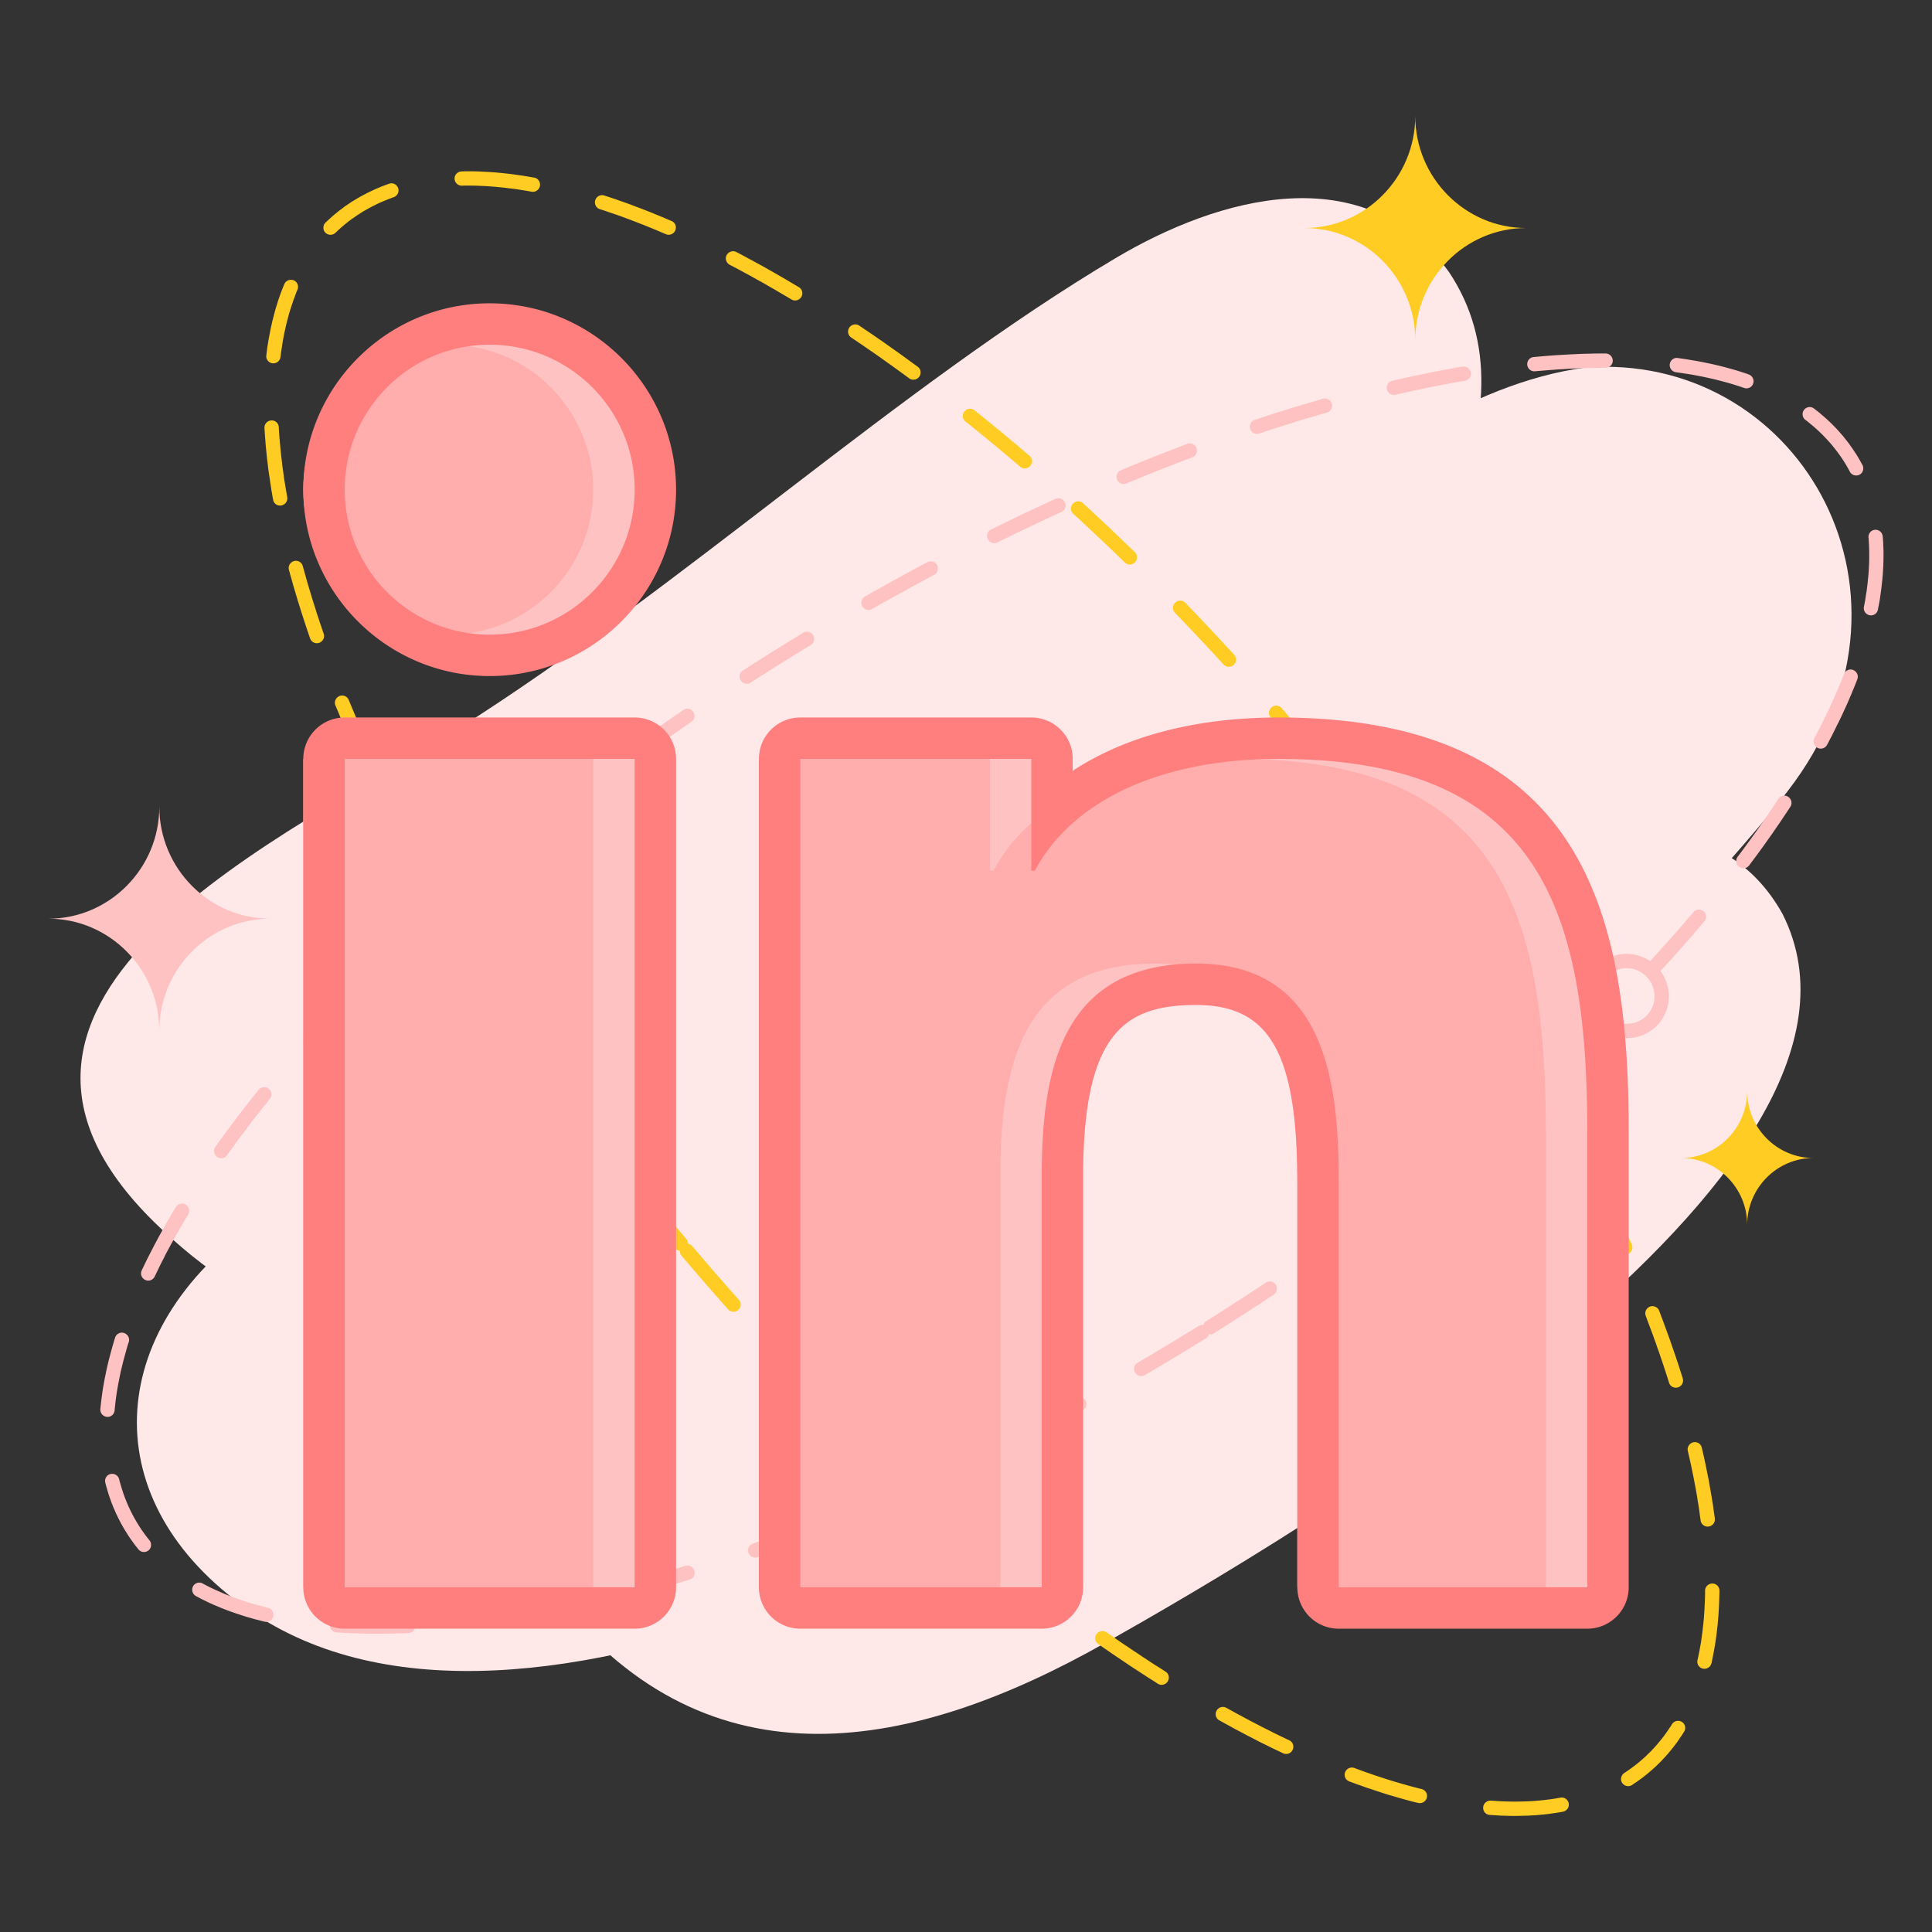 <svg viewBox="0 0 512 512" xml:space="preserve" xmlns="http://www.w3.org/2000/svg" enable-background="new 0 0 512 512"><rect x="0" y="0" width="512" height="512" fill="#333333" stroke="none"/><path d="M383.99 72.082c49.094 73.473-126.147 206.842-177.037 244.511-53.199 39.378-112.912 59.534-166.111 7.253-60.841-59.793 36.064-102.539 80.439-130.622 59.97-37.98 117.221-90.882 174.37-124.82 27.19-16.167 65.818-27.151 88.339 3.678z" fill-rule="evenodd" clip-rule="evenodd" fill="#ffe8e8" class="fill-e2f0fc"></path><path d="M420.004 97.419c55.455-4.353 93.057 57.876 55.609 109.742-19.496 27.099-110.297 120.157-136.973 142.696-57.508 47.253-200.019 127.514-272.813 76.736-40.784-28.447-38.784-73.681 2.462-102.748 61.457-43.315 121.325-38.653 186.374-99.534 44.271-41.45 103.625-118.394 165.341-126.892z" fill-rule="evenodd" clip-rule="evenodd" fill="#ffe8e8" class="fill-e2f0fc"></path><path d="M472.381 242.188c34.883 69.119-131.433 166.063-179.603 193.266-50.376 28.445-104.396 39.533-145.077-11.606-46.479-58.55 42.168-85.182 83.721-104.818 56.071-26.53 111.424-66.271 164.622-89.587 25.344-11.142 60.022-16.478 76.337 12.745z" fill-rule="evenodd" clip-rule="evenodd" fill="#ffe8e8" class="fill-e2f0fc"></path><path d="m181.695 334.057 1.136 1.318 1.115 1.318 1.136 1.318 1.126 1.308 1.136 1.308 1.137 1.297 1.125 1.276 1.147 1.286 1.125 1.297 1.094 1.223c.9 1.007 2.54.761 3.141-.461a1.888 1.888 0 0 0-.3-2.069l-1.072-1.211-1.136-1.276-1.125-1.286-1.125-1.297-1.136-1.286-1.125-1.286-1.136-1.308-1.125-1.318-1.093-1.297-1.136-1.319-1.115-1.318a1.867 1.867 0 0 0-1.158-.653c.021-.439-.139-.879-.44-1.244l-.621-.75-1.126-1.318-1.093-1.329-1.083-1.34-1.093-1.318-1.061-1.329-1.094-1.318-1.083-1.34-1.061-1.318-1.072-1.34-1.5-1.877c-.611-.782-1.736-.942-2.573-.354a1.893 1.893 0 0 0-.396 2.723l1.49 1.887 1.072 1.34 1.083 1.329 1.072 1.34 1.093 1.329 1.094 1.34 1.104 1.34 1.093 1.33 1.094 1.34 1.114 1.329.633.761c.311.375.729.579 1.168.644-.011.429.118.879.429 1.254l1.121 1.325zm-87.886-114.77c-1.983-2.337-2.808-5.252-2.562-8.104.268-2.83 1.598-5.585 3.956-7.557.225-.214.472-.408.729-.568l-.333-.719-.568-1.243-.568-1.254-.558-1.233-.557-1.244-.546-1.243-.547-1.243-.536-1.233-.525-1.233-.525-1.232-.515-1.222-.503-1.211-.515-1.222-.247-.579c-.579-1.468.761-2.969 2.315-2.551.558.161.986.557 1.211 1.093l.236.568.504 1.201.504 1.211.515 1.222.514 1.222.525 1.211.525 1.222.536 1.222.547 1.222.547 1.232.546 1.222.557 1.244.579 1.244.311.654a11.738 11.738 0 0 1 3.988-.408c2.84.236 5.574 1.533 7.546 3.881a10.945 10.945 0 0 1 2.551 8.093 11.18 11.18 0 0 1-3.955 7.589c-.161.129-.311.268-.493.407l.622 1.169.664 1.286.676 1.275.707 1.275.687 1.297.696 1.287.697 1.297.718 1.286.708 1.275.74 1.297.718 1.308.611 1.083c.332.558.311 1.254.011 1.833-.75 1.297-2.583 1.329-3.323.054l-.622-1.094-.729-1.308-.718-1.297-.719-1.308-.718-1.297-.708-1.297-.708-1.297-.697-1.286-.697-1.286-.686-1.297-.675-1.275-.654-1.233a11.184 11.184 0 0 1-4.245.461 10.954 10.954 0 0 1-7.545-3.869zm7.879.108a7.41 7.41 0 0 0 5.37-1.737c1.565-1.318 2.455-3.119 2.616-4.995a7.312 7.312 0 0 0-1.683-5.349 7.237 7.237 0 0 0-4.984-2.54 7.331 7.331 0 0 0-5.37 1.726 7.404 7.404 0 0 0-2.604 4.995 7.298 7.298 0 0 0 1.683 5.338 7.301 7.301 0 0 0 4.972 2.562zm55.46 77.638-.997-1.33-.976-1.34-.975-1.329-.986-1.329-.954-1.34-.965-1.34-.965-1.318-.933-1.34-.943-1.34-.965-1.351c-.793-1.136-2.497-1.04-3.205.15a1.914 1.914 0 0 0 .075 2.036l.986 1.383.954 1.329.954 1.351.954 1.34.976 1.34.954 1.33.986 1.34.976 1.35.997 1.34.997 1.34 1.382 1.877c.869 1.146 2.626.942 3.237-.354a1.867 1.867 0 0 0-.171-1.929l-1.393-1.866zm-21.352-30.582-.857-1.34-.868-1.308-.847-1.318-.847-1.329-.836-1.318-.836-1.318-.847-1.319-.804-1.318-.825-1.318-.804-1.308-.611-.997a1.95 1.95 0 0 0-1.404-.879c-1.565-.182-2.669 1.544-1.854 2.884l.622.997.815 1.329.825 1.329.836 1.318.825 1.329.847 1.329.857 1.329.836 1.318.857 1.34.868 1.329.868 1.329 1.115 1.684c.793 1.2 2.562 1.093 3.248-.161.333-.632.3-1.34-.075-1.94l-1.104-1.673zM85.513 167.16l-.396-1.168-.397-1.136-.365-1.147-.386-1.136-.343-1.136-.364-1.136-.365-1.136-.343-1.125-.332-1.125-.343-1.125-.333-1.115-.322-1.114-.3-1.104-.321-1.104-.365-1.33a1.862 1.862 0 0 0-.847-1.136c-1.458-.868-3.248.482-2.819 2.133l.375 1.383.321 1.115.311 1.104.322 1.147.343 1.136.332 1.136.343 1.125.365 1.158.354 1.147.354 1.136.386 1.168.375 1.158.375 1.157.396 1.169.386 1.146.268.782c.172.429.418.762.815.997 1.511.911 3.355-.579 2.787-2.251l-.267-.773zm-9.497-36.006-.172-.997-.171-1.018-.171-1.008-.161-.997-.139-1.008-.139-.986-.14-.997-.128-.986-.107-.976-.118-.976-.107-.976-.096-.964-.097-.954-.085-.964-.086-.943-.075-.943-.064-.933-.064-.933-.011-.407a1.923 1.923 0 0 0-.525-1.201c-1.233-1.244-3.366-.311-3.269 1.436l.021.439.064.943.064.976.085.976.064.976.097.976.097.975.096.986.107 1.008.129.976.107 1.029.128.997.15 1.007.161 1.019.139 1.019.161 1.018.15 1.04.182 1.04.171 1.029.118.579c.085.536.396.986.857 1.286 1.404.826 3.151-.375 2.883-1.983l-.106-.58zM74.45 93.681l.107-.804.129-.783.118-.793.118-.761.14-.783.15-.761.139-.761.172-.74.161-.75.171-.739.183-.729.192-.718.183-.729.193-.718.214-.696.214-.697.225-.696.236-.676.225-.696.247-.665.247-.664.246-.676.258-.643.118-.225c.182-.45.204-.933.043-1.383-.579-1.629-2.84-1.661-3.538-.086l-.118.29-.29.696-.268.697-.269.708-.257.718-.257.718-.247.739-.214.74-.247.75-.214.75-.204.751-.204.761-.193.761-.204.772-.161.793-.193.782-.15.783-.16.793-.15.804-.15.814-.139.814-.14.826-.118.815-.096.847-.118.954a1.842 1.842 0 0 0 .514 1.532c1.115 1.137 3.044.461 3.237-1.104l.119-.932zm14.568-32.104.472-.45.482-.439.482-.429.504-.429.493-.418.503-.396.515-.418.525-.386.525-.375.536-.364.525-.375.557-.354.536-.354.557-.354.568-.311.568-.333.579-.311.568-.311.579-.279.589-.311.6-.279.601-.279.622-.257.611-.258.622-.246.622-.247.622-.235.333-.118c.46-.15.825-.45 1.061-.879.825-1.522-.611-3.259-2.262-2.69l-.375.129-.687.257-.675.247-.676.279-.664.278-.654.279-.664.321-.654.3-.632.3-.632.344-.633.321-.632.343-.622.354-.611.375-.611.364-.601.375-.589.397-.589.396-.59.397-.568.45-.568.418-.568.439-.547.45-.547.439-.546.482-.536.474-.514.472-.525.493-.118.107c-.3.29-.504.665-.547 1.083-.3 1.779 1.833 2.873 3.162 1.64l.118-.118zm34.097-12.391.771-.011.793.011.804.011.793.011.804.043.815.032.804.032.826.054.814.064.825.064.825.075.836.086.847.086.836.107.847.096.868.107.868.118.857.139.857.139.879.14.879.15.3.064a1.86 1.86 0 0 0 1.522-.386c1.286-1.007.793-3.044-.804-3.344l-.321-.053-.911-.161-.9-.15-.89-.149-.9-.118-.89-.129-.89-.128-.879-.107-.868-.097-.879-.097-.868-.086-.879-.085-.847-.064-.857-.054-.847-.054-.847-.032-.847-.054-.836-.032-.847-.021-.826-.011-.814.011h-.836l-.74.032a1.889 1.889 0 0 0-1.726 2.669 1.902 1.902 0 0 0 1.736 1.104l.743-.022zm36.778 6.538.986.333.954.332.976.321.975.343.965.343.997.375.965.354.997.375.986.386.997.386.997.386.997.407 1.008.407 1.007.418 1.007.429 1.019.429.739.311c.429.193.922.204 1.372.054 1.63-.611 1.726-2.84.15-3.538l-.729-.3-1.04-.45-1.029-.429-1.018-.418-1.018-.418-1.029-.418-1.008-.396-1.019-.397-1.007-.386-.997-.375-1.008-.386-1.008-.364-1.007-.354-.986-.343-.986-.354-.997-.332-.965-.322-.976-.311c-1.061-.364-2.208.29-2.454 1.383-.204.965.311 1.908 1.243 2.219l.944.3zm34.569 15.007 1.061.557 1.062.579 1.072.579 1.083.589 1.072.601 1.083.601 1.072.589 1.094.622 1.082.632 1.083.611 1.093.654 1.083.632 1.115.654 1.2.718c1.147.697 2.647.021 2.884-1.308a1.9 1.9 0 0 0-.879-1.929l-1.254-.74-1.104-.654-1.104-.654-1.093-.643-1.104-.632-1.104-.633-1.093-.621-1.083-.611-1.093-.611-1.104-.6-1.083-.601-1.083-.568-1.072-.589-1.071-.579-1.126-.579c-1.254-.654-2.766.257-2.798 1.672a1.94 1.94 0 0 0 1.019 1.694l1.09.568zm31.782 19.165 1.125.761 1.126.761 1.136.782 1.126.772 1.125.772 1.137.804 1.136.804 1.115.804 1.136.804 1.147.826 1.136.825 1.147.836 1.114.814c.386.29.868.418 1.361.343 1.683-.225 2.262-2.39.9-3.409l-1.125-.814-1.147-.836-1.146-.836-1.137-.826-1.146-.814-1.158-.814-1.125-.804-1.147-.815-1.146-.783-1.137-.782-1.136-.782-1.137-.761-1.125-.772-.676-.461a1.884 1.884 0 0 0-1.618-.236c-1.533.472-1.844 2.476-.536 3.376l.675.461zm30.775 22.714 1.157.954 1.158.933 1.146.943 1.158.943 1.157.954 1.169.943 1.136.976 1.168.954 1.147.986 1.168.976 1.769 1.512c1.062.9 2.69.396 3.065-.965a1.879 1.879 0 0 0-.578-1.908l-1.779-1.522-1.18-.997-1.157-.975-1.169-.986-1.157-.965-1.157-.976-1.18-.954-1.157-.943-1.179-.954-1.158-.933-1.137-.943-1.189-.932c-.429-.354-.997-.472-1.533-.375-1.597.322-2.101 2.347-.858 3.355l1.17.899zm28.952 24.965 1.168 1.083 1.158 1.082 1.146 1.083 1.158 1.083 1.157 1.093 1.169 1.094 1.157 1.104 1.169 1.126 1.146 1.114 1.683 1.63a1.88 1.88 0 0 0 1.329.546c1.684-.021 2.552-2.08 1.351-3.269l-1.704-1.641-1.179-1.114-1.147-1.126-1.179-1.114-1.158-1.115-1.168-1.093-1.157-1.093-1.169-1.093-1.168-1.083-1.169-1.083-1.554-1.426c-1.051-.964-2.744-.461-3.13.911a1.862 1.862 0 0 0 .535 1.876l1.556 1.425zm26.593 26.058 1.147 1.19 1.146 1.2 1.137 1.212 1.157 1.211 1.137 1.222 1.157 1.222 1.137 1.222 1.146 1.232 1.126 1.233 1.404 1.511c.9.997 2.508.74 3.108-.45a1.925 1.925 0 0 0-.29-2.111l-1.404-1.522-1.168-1.254-1.137-1.243-1.146-1.223-1.146-1.232-1.158-1.222-1.146-1.211-1.147-1.222-1.157-1.2-1.158-1.211-1.189-1.244c-.986-.997-2.669-.611-3.173.697-.226.686-.086 1.425.418 1.95l1.199 1.243zm25.019 27.473 1.126 1.308 1.114 1.318 1.115 1.308 1.125 1.329 1.094 1.318 1.136 1.329 1.104 1.319 1.093 1.329 1.104 1.318 1.275 1.554c.279.365.665.579 1.126.665 1.736.289 2.904-1.715 1.812-3.055l-1.276-1.576-1.104-1.34-1.115-1.329-1.104-1.34-1.115-1.329-1.125-1.318-1.126-1.34-1.114-1.318-1.137-1.318-1.125-1.319-.814-.954c-.396-.418-.9-.654-1.469-.654-1.598.011-2.487 1.919-1.437 3.13l.837.965zm23.775 29.167 1.019 1.329 1.018 1.351 1.019 1.318 1.008 1.34.985 1.318 1.008 1.34.997 1.34.976 1.318.997 1.34.954 1.33.525.708c.782 1.083 2.379 1.018 3.119-.075.439-.675.429-1.522-.043-2.154l-.515-.74-.976-1.329-.986-1.34-1.018-1.34-.976-1.34-.997-1.34-1.029-1.34-1.008-1.34-1.008-1.34-1.028-1.351-1.029-1.329-.782-.997c-.289-.407-.75-.654-1.254-.729-1.673-.204-2.776 1.704-1.748 3.044l.772 1.008zm22.2 30.624.911 1.329.89 1.319.89 1.329.879 1.329.89 1.339.868 1.319.879 1.329.857 1.308.857 1.329.848 1.329.761 1.19a1.903 1.903 0 0 0 3.194.01c.407-.643.429-1.414.032-2.068l-.794-1.222-.847-1.308-.857-1.34-.879-1.34-.868-1.319-.879-1.34-.89-1.329-.89-1.34-.89-1.318-.911-1.34-.922-1.34-.825-1.232c-.611-.9-1.854-1.083-2.733-.429a1.9 1.9 0 0 0-.407 2.572l.836 1.234zm20.108 31.644.762 1.297.761 1.318.772 1.297.739 1.297.739 1.297.74 1.308.739 1.286.729 1.297.719 1.298.729 1.286.708 1.286.482.879c.364.687 1.082 1.04 1.864.965 1.351-.15 2.102-1.608 1.469-2.809l-.482-.89-.729-1.275-.708-1.308-.739-1.308-.729-1.309-.739-1.297-.75-1.308-.729-1.308-.771-1.308-.761-1.318-.761-1.308-.772-1.318-.707-1.18a1.89 1.89 0 0 0-1.887-.91c-1.351.214-2.058 1.693-1.383 2.861l.695 1.182zm18.073 33.368.621 1.254.601 1.265.611 1.254.6 1.244.601 1.243.568 1.254.589 1.233.558 1.243.579 1.243.558 1.232.546 1.233.783 1.758c.557 1.222 2.133 1.501 3.098.536a1.89 1.89 0 0 0 .386-2.091l-.247-.536-.535-1.232-.568-1.254-.568-1.243-.578-1.243-.579-1.255-.579-1.265-.578-1.243-.611-1.276-.601-1.254-.601-1.265-.61-1.265-.622-1.265-.782-1.565a1.904 1.904 0 0 0-1.147-.965c-1.586-.45-2.979 1.189-2.262 2.69l.769 1.535zm14.921 34.226.439 1.169.45 1.189.439 1.158.407 1.179.429 1.158.396 1.168.429 1.168.386 1.158.397 1.146.385 1.147.365 1.146.386 1.137.364 1.136.386 1.254c.418 1.309 2.048 1.737 3.077.826a1.923 1.923 0 0 0 .557-1.983l-.407-1.275-.364-1.147-.375-1.168-.386-1.146-.386-1.158-.408-1.179-.407-1.169-.396-1.179-.418-1.179-.429-1.169-.429-1.179-.439-1.201-.429-1.179-.461-1.212-.525-1.403a1.848 1.848 0 0 0-1.189-1.104c-1.501-.504-2.938.997-2.358 2.477l.514 1.414zm10.751 34.902.247 1.071.235 1.062.235 1.039.215 1.051.215 1.051.214 1.04.204 1.039.192 1.029.193 1.019.182 1.029.183 1.018.15 1.019.171.997.161 1.008.139.996.129 1.008.14.986.064.429c.171 1.318 1.607 2.037 2.776 1.404.707-.386 1.093-1.126.986-1.919l-.054-.461-.15-1.018-.14-.997-.139-1.04-.172-1.019-.161-1.028-.182-1.029-.172-1.04-.192-1.04-.172-1.05-.203-1.051-.215-1.062-.215-1.061-.214-1.062-.226-1.062-.235-1.093-.236-1.062-.257-1.094-.118-.504c-.161-.643-.579-1.125-1.189-1.35-1.426-.493-2.83.771-2.509 2.229l.12.518zm4.459 37.034-.021.857-.021.868-.042.868-.043.857-.033.837-.053.867-.064.826-.054.836-.075.825-.086.814-.096.804-.086.815-.107.814-.107.782-.107.783-.106.804-.15.771-.14.761-.129.762-.16.761-.15.75-.182.794c-.118.535-.032 1.082.289 1.521.943 1.34 3.012.922 3.408-.664l.193-.879.161-.805.161-.804.139-.804.15-.793.139-.814.129-.826.118-.836.118-.814.096-.836.097-.848.097-.846.086-.857.075-.858.075-.868.053-.868.054-.89.054-.857.032-.9.032-.89.021-.9.032-.9v-.536c0-.525-.193-.997-.547-1.361-1.179-1.168-3.227-.332-3.259 1.34l.009.537zm-9.111 35.416-.396.558-.354.547-.375.524-.386.547-.387.525-.396.515-.407.514-.439.516-.396.482-.429.492-.439.493-.45.461-.439.482-.472.45-.461.45-.461.461-.493.439-.493.429-.482.418-.514.43-.494.396-.514.396-.525.386-.525.396-.547.386-.525.354-.492.322a1.864 1.864 0 0 0-.772 1.007c-.568 1.704 1.297 3.13 2.819 2.177l.525-.375.6-.387.59-.418.579-.418.567-.418.547-.439.568-.439.547-.472.547-.472.525-.461.535-.482.504-.482.515-.504.504-.493.493-.536.482-.503.472-.536.482-.536.45-.547.45-.546.45-.558.429-.558.439-.59.407-.568.396-.6.418-.601.396-.589.354-.568c.279-.418.376-.933.269-1.437-.354-1.63-2.53-2.005-3.452-.59l-.344.57zm-29.917 19.027-.707.129-.707.107-.729.106-.729.086-.718.086-.75.075-.729.074-.75.064-.75.064-.762.032-.761.043-.761.021-.783.021-.782.011-.771.021-.771-.011-.815-.011-.804-.021-.782-.021-.825-.043-.804-.043-.815-.054-.911-.054a1.898 1.898 0 0 0-1.286.354c-1.415 1.051-.814 3.281.922 3.42l.997.064.836.054.836.054.857.031.836.021.837.033.836.01h.836l.814-.01.815-.021.814-.021.804-.021.814-.043.782-.043.805-.054.793-.075.771-.064.782-.086.782-.085.762-.118.761-.097.761-.118.762-.128.707-.129c1.608-.3 2.154-2.294.911-3.323a1.818 1.818 0 0 0-1.521-.407l-.71.12zM376 473.941l-.922-.247-.922-.235-.932-.258-.933-.268-.954-.268-.933-.279-.943-.268-.943-.29-.954-.3-.954-.311-.976-.312-.953-.321-.965-.321-.965-.343-.976-.333-.986-.364-.986-.354-.879-.332a1.929 1.929 0 0 0-1.404.031c-1.575.687-1.554 2.905.032 3.517l.922.343.986.364 1.008.343.996.365.986.343.997.321.976.332.986.322.965.321.975.311.977.3.964.269.965.289.965.279.954.268.954.257.943.258.964.246.772.172c1.372.343 2.615-.857 2.337-2.24-.15-.697-.676-1.222-1.372-1.426l-.772-.181zm-35.437-13.259-1.05-.504-1.029-.504-1.05-.515-1.062-.547-1.051-.515-1.05-.535-1.062-.558-1.072-.547-1.062-.558-1.061-.568-1.062-.578-1.062-.558-1.071-.601-1.094-.6-.718-.396a1.907 1.907 0 0 0-2.809 1.351c-.14.804.236 1.575.922 1.95l.75.418 1.083.601 1.083.59 1.082.601 1.094.578 1.072.558 1.071.579 1.072.547 1.071.557 1.072.558 1.072.536 1.071.525 1.072.535 1.05.504 1.062.504 1.115.536a1.902 1.902 0 0 0 1.511.064c1.555-.601 1.651-2.766.161-3.474l-1.121-.534zm-32.318-18.094-1.126-.719-1.114-.696-1.115-.729-1.114-.729-1.115-.729-1.115-.762-1.125-.739-1.115-.751-1.136-.761-1.126-.761-1.114-.771-1.126-.783-1.575-1.082a1.8 1.8 0 0 0-1.404-.301c-1.65.29-2.165 2.434-.793 3.398l1.575 1.104 1.137.783 1.146.793 1.126.761 1.146.762 1.137.771 1.114.75 1.137.751 1.136.729 1.115.729 1.125.74 1.137.718 1.114.708.654.429c.536.343 1.2.386 1.801.118 1.372-.633 1.522-2.53.246-3.323l-.633-.408zm-31.664-22.264-1.158-.879-1.136-.9-1.158-.879-1.146-.911-1.147-.911-1.146-.911-1.159-.933-1.147-.922-1.157-.943-1.169-.933-1.715-1.404c-1.051-.868-2.604-.386-3.022.911-.226.739-.012 1.512.6 2.004l1.726 1.426 1.169.954 1.157.943 1.169.933 1.157.922 1.157.922 1.169.933 1.147.9 1.157.9 1.168.911 1.147.879 1.512 1.158c.385.311.846.418 1.34.375 1.704-.193 2.336-2.337.975-3.388l-1.49-1.157zm-28.878-23.926-1.179-1.039-1.126-1.04-1.179-1.04-1.158-1.05-1.158-1.051-1.168-1.062-1.158-1.082-1.157-1.062-1.169-1.071-1.157-1.094-.954-.89a1.866 1.866 0 0 0-2.647.075c-.75.739-.74 1.982.043 2.69l.954.911 1.158 1.082 1.168 1.083 1.179 1.083 1.157 1.082 1.158 1.062 1.179 1.05 1.168 1.062 1.168 1.062 1.168 1.039 1.158 1.04 1.361 1.19c1.029.91 2.658.45 3.076-.879.215-.719 0-1.458-.547-1.962l-1.338-1.189zm-27.805-26.314-1.147-1.18-1.168-1.168-1.137-1.169-1.157-1.189-1.158-1.179-1.157-1.201-1.126-1.189-1.146-1.189-1.158-1.212-1.007-1.071c-.408-.439-.986-.633-1.587-.579-1.543.192-2.251 2.047-1.189 3.184l1.029 1.082 1.147 1.212 1.147 1.2 1.158 1.2 1.168 1.201 1.147 1.189 1.157 1.201 1.169 1.179 1.146 1.179 1.158 1.169 1.769 1.758c.343.343.825.546 1.318.546 1.683.012 2.562-2.025 1.372-3.236l-1.748-1.738z" fill="#ffcc24" class="fill-efdfa5"></path><path d="M319.586 354.67c.407-.269.675-.654.804-1.072.418.086.89.011 1.297-.258l.836-.525 1.469-.922 1.458-.932 1.447-.933 1.457-.933 1.458-.933 1.447-.943 1.426-.933 1.447-.922 1.425-.965 2.005-1.329a1.892 1.892 0 0 0 .461-2.701c-.61-.814-1.736-1.029-2.562-.472l-1.994 1.329-1.436.943-1.416.943-1.436.922-1.447.922-1.437.933-1.447.922-1.437.943-1.447.922-1.468.911-.836.524a1.86 1.86 0 0 0-.794 1.04 1.904 1.904 0 0 0-1.297.269l-1.469.922-1.489.9-1.447.9-1.479.911-1.479.89-1.469.879-1.469.868-1.469.89-1.457.868-1.479.868-1.404.825a1.858 1.858 0 0 0-.911 1.876c.182 1.351 1.672 2.09 2.84 1.415l1.404-.836 1.479-.879 1.479-.868 1.469-.879 1.49-.891 1.479-.889 1.469-.9 1.49-.891 1.479-.91 1.479-.912 1.481-.907zm117.471-81.231a11.046 11.046 0 0 1-8.383 1.361 11.38 11.38 0 0 1-3.891-1.758l-.997.965-1.04 1.019-1.05 1.019-1.051 1.018-1.062 1.008-1.071 1.019-1.083 1.019-1.082 1.008-1.083 1.018-1.083 1.029-1.093 1.008-.933.836c-1.094.997-2.83.407-3.141-1.061a1.904 1.904 0 0 1 .568-1.748l.922-.847 1.082-1.008 1.104-1.019 1.062-.985 1.083-1.008 1.061-1.008 1.062-1.019 1.051-1.018 1.062-.997 1.039-1.008 1.029-1.008.954-.942c-.129-.172-.235-.354-.343-.525a11.221 11.221 0 0 1-1.437-8.447 10.971 10.971 0 0 1 4.92-6.914 10.951 10.951 0 0 1 8.382-1.361c1.297.311 2.541.857 3.666 1.608l.504-.525.922-1.008.911-.997.9-1.007.9-.997.89-.997.89-.997.88-1.007.879-.997.867-.997.858-1.008.847-.986.847-.986.396-.472a1.9 1.9 0 0 1 1.501-.675c1.607.097 2.422 1.93 1.404 3.141l-.408.472-.857 1.019-.857.986-.868 1.018-.879.997-.879 1.019-.89 1.008-.9 1.007-.9 1.018-.9 1.008-.922 1.008-.922 1.018-.933 1.007-.525.579c.183.236.354.493.515.761a11.17 11.17 0 0 1 1.426 8.415c-.634 2.785-2.328 5.314-4.921 6.921zm-7.547-2.325a7.322 7.322 0 0 0 5.531-.911c1.715-1.062 2.819-2.733 3.248-4.545a7.44 7.44 0 0 0-.943-5.574 7.39 7.39 0 0 0-4.577-3.291 7.212 7.212 0 0 0-5.53.89 7.286 7.286 0 0 0-3.237 4.566c-.419 1.833-.129 3.816.942 5.563 1.082 1.715 2.734 2.863 4.566 3.302zm-78.549 58.14a1.895 1.895 0 0 0-.772 1.791c.193 1.414 1.812 2.144 2.98 1.329l1.897-1.361 1.351-.976 1.361-.965 1.351-.976 1.351-.965 1.329-.986 1.329-.976 1.318-.975 1.329-.986 1.318-.986 1.351-1.008a1.889 1.889 0 0 0 .696-1.918c-.3-1.34-1.896-1.951-3.001-1.126l-1.329.997-1.308.986-1.308.975-1.318.965-1.329.976-1.319.976-1.34.965-1.34.965-1.34.975-1.361.955-1.896 1.349zm30.057-22.617a1.924 1.924 0 0 0-.665 1.822c.268 1.415 1.929 2.059 3.044 1.158l1.576-1.254 1.232-1.008 1.232-.997 1.223-1.008 1.222-.997 1.211-.996 1.212-1.008 1.211-1.019 1.2-.997 1.19-1.008 1.179-1.007.9-.761c1.19-1.019.665-3.002-.879-3.323a1.943 1.943 0 0 0-1.597.418l-.9.761-1.169.986-1.189 1.008-1.18.996-1.2.997-1.201 1.008-1.211.986-1.211 1.008-1.211.985-1.223.997-1.232.997-1.564 1.256zm79.481-79.589c-1.05 1.415.236 3.397 1.962 3.001.439-.096.793-.343 1.082-.696l.482-.665.74-.986.729-.976.719-.986.718-.986.708-.986.696-.986.696-.975.697-.986.664-.975.676-.976.676-.976.653-.986.644-.954.643-.964.783-1.201c.91-1.426-.376-3.27-2.026-2.894a1.866 1.866 0 0 0-1.157.825l-.762 1.136-.633.965-.643.954-.633.965-.664.964-.676.965-.653.954-.676.975-.686.965-.708.965-.686.976-.708.965-.707.964-.718.976-.74.986-.492.653zm20.335-31.461c-.762 1.447.535 3.119 2.133 2.755a1.888 1.888 0 0 0 1.222-.954l.278-.504.482-.943.493-.922.461-.943.461-.911.45-.943.472-.9.439-.932.439-.901.418-.943.418-.89.419-.922.406-.911.376-.9.396-.9.364-.911.386-.9.354-.9.354-.879.149-.407c.633-1.64-1.114-3.194-2.658-2.379-.407.214-.696.557-.879.986l-.14.375-.343.857-.343.89-.375.879-.365.868-.375.89-.386.879-.386.89-.396.89-.418.879-.407.9-.429.9-.439.911-.439.9-.43.9-.471.9-.472.922-.472.9-.472.911-.275.513zm13.131-34.783c-.301 1.565 1.328 2.798 2.732 2.058.515-.268.857-.729.965-1.297l.183-.954.161-.825.149-.814.118-.836.118-.815.106-.815.107-.814.086-.793.097-.804.075-.804.074-.793.054-.804.043-.793.054-.783.021-.783.032-.771v-.793l.011-.761v-.771l-.021-.771-.032-.762-.032-.761-.043-.75-.053-.74-.033-.311c-.16-1.726-2.326-2.38-3.376-1.019-.3.386-.429.847-.386 1.34l.032.247.042.696.033.708.043.707.021.708.01.729v2.176l-.021.74-.031.74-.043.739-.043.761-.054.75-.064.739-.086.772-.064.75-.097.771-.096.772-.097.783-.14.761-.117.793-.118.793-.15.783-.17.921zm-3.731-35.802c.879 1.597 3.248 1.211 3.526-.579a1.92 1.92 0 0 0-.193-1.211l-.085-.129-.344-.622-.343-.621-.364-.611-.365-.622-.396-.6-.386-.579-.396-.6-.418-.579-.407-.59-.429-.558-.439-.557-.45-.568-.439-.547-.482-.536-.461-.536-.482-.525-.493-.525-.493-.503-.504-.515-.514-.482-.516-.493-.546-.493-.536-.472-.558-.472-.546-.482-.568-.439-.568-.45-.321-.246c-1.394-1.04-3.302.171-2.98 1.865.086.482.343.879.729 1.168l.289.204.515.418.525.429.515.429.504.429.503.45.482.439.482.45.482.472.45.45.45.472.45.472.45.493.429.471.429.504.407.504.418.503.387.515.396.515.375.525.386.525.364.557.365.536.343.547.343.568.321.557.321.557.312.579.074.139zm-28.009-22.189a1.873 1.873 0 0 0 1.994-.504c.922-1.029.493-2.637-.825-3.087l-.687-.257-.793-.246-.782-.258-.782-.246-.805-.236-.814-.225-.814-.226-.814-.225-.826-.204-.846-.214-.815-.193-.868-.203-.847-.172-.857-.182-.857-.171-.879-.172-.88-.161-.889-.15-.891-.15-.889-.139-.912-.139-.922-.129-.321-.054c-1.607-.193-2.69 1.598-1.79 2.948.322.472.783.75 1.34.825l.301.043.879.128.89.139.847.118.857.139.868.15.857.161.836.161.825.161.826.183.836.182.804.182.804.182.805.214.793.193.782.214.782.215.771.214.762.226.761.246.761.236.729.246.695.237zm-36.692-5.338a1.89 1.89 0 0 0 1.854-1.726 1.923 1.923 0 0 0-1.919-2.079h-1.018l-1.019.011-1.04.011-1.051.032-1.061.021-1.051.032-1.082.043-1.072.054-1.062.042-1.071.064-1.094.064-1.094.064-1.104.075-1.094.085-1.093.085-1.126.097-1.104.097-.805.075c-1.715.171-2.305 2.326-.943 3.397.387.29.848.429 1.33.375l.782-.075 1.114-.085 1.094-.097 1.082-.086 1.072-.075 1.083-.085 1.071-.053 1.062-.075 1.062-.064 1.061-.043 1.029-.043 1.062-.043 1.028-.032 1.029-.021 1.029-.01 1.019-.021 1.028-.011h1.012zm-37.303 3.43a1.869 1.869 0 0 0 1.479-1.297c.418-1.361-.739-2.69-2.133-2.455l-1.243.204-1.201.225-1.211.226-1.2.214-1.212.226-1.243.235-1.222.247-1.223.257-1.232.257-1.232.257-1.254.257-1.244.268-1.243.289-1.254.279-1.426.322c-.75.193-1.286.793-1.426 1.565-.171 1.34 1.04 2.444 2.337 2.133l1.372-.311 1.254-.279 1.233-.268 1.243-.29 1.211-.246 1.222-.268 1.233-.247 1.211-.247 1.211-.236 1.201-.236 1.2-.225 1.201-.236 1.2-.214 1.179-.193 1.212-.213zm-36.573 8.425c1.522-.45 1.844-2.454.536-3.376a1.869 1.869 0 0 0-1.607-.269l-.783.215-1.318.396-1.318.375-1.318.396-1.318.397-1.329.396-1.34.408-1.329.418-1.351.429-1.341.418-1.328.429-1.352.45-1.35.439-1.318.439c-1.619.536-1.727 2.776-.193 3.516.45.215.943.247 1.404.086l1.308-.439 1.34-.429 1.34-.439 1.34-.429 1.329-.418 1.308-.418 1.34-.418 1.318-.418 1.319-.386 1.307-.397 1.318-.386 1.309-.375 1.297-.386.78-.224zm-35.662 11.866c1.501-.568 1.629-2.658.225-3.451-.493-.258-1.071-.322-1.586-.118l-1.404.525-1.383.547-1.394.525-1.404.546-1.394.547-1.415.547-1.404.568-1.404.568-1.414.568-1.404.568-1.415.589-2.165.911a1.847 1.847 0 0 0-1.147 1.619c-.054 1.426 1.34 2.401 2.637 1.865l2.134-.89 1.414-.568 1.394-.579 1.404-.558 1.394-.568 1.394-.558 1.404-.547 1.383-.525 1.383-.546 1.394-.536 1.383-.547 1.39-.502zm-34.709 14.471a1.92 1.92 0 0 0 1.104-1.629c.043-1.426-1.404-2.412-2.701-1.833l-1.919.879-1.447.675-1.446.675-1.447.675-1.447.686-1.447.675-1.447.708-1.447.697-1.447.708-1.457.707-2.123 1.04c-1.521.771-1.329 2.98.279 3.516.472.15.965.118 1.415-.096l2.111-1.04 1.437-.708 1.458-.707 1.437-.697 1.446-.686 1.437-.675 1.437-.675 1.426-.676 1.437-.675 1.447-.676 1.904-.868zm-33.711 16.668a1.92 1.92 0 0 0 .997-1.726c-.064-1.404-1.565-2.283-2.798-1.64l-1.522.804-1.469.793-1.469.804-1.468.793-1.468.814-1.479.804-1.469.804-1.468.826-1.468.836-1.49.825-1.801 1.019a1.937 1.937 0 0 0-.933 1.918c.215 1.319 1.651 2.047 2.819 1.394l1.801-1.018 1.447-.826 1.479-.814 1.458-.815 1.469-.814 1.469-.804 1.468-.804 1.458-.793 1.458-.782 1.469-.793 1.51-.805zm-32.693 18.598c1.372-.847 1.114-2.926-.408-3.43a1.92 1.92 0 0 0-1.586.172l-1.083.653-1.468.911-1.49.9-1.458.911-1.49.922-1.479.911-1.469.933-1.458.922-1.479.933-1.447.922-1.705 1.104c-1.468.954-.954 3.216.783 3.473.46.064.89-.021 1.275-.279l1.693-1.083 1.458-.922 1.458-.933 1.447-.911 1.479-.922 1.458-.911 1.469-.911 1.468-.911 1.468-.911 1.479-.89 1.085-.653zm-31.643 20.356c1.393-.943.932-3.109-.729-3.431-.504-.085-1.008.011-1.415.3l-1.05.718-1.383.943-1.394.965-1.383.965-1.372.964-1.394.954-1.361.975-1.34.976-1.372.954-1.351.976-1.34.976-.718.525c-.653.472-.911 1.265-.707 2.047.375 1.275 1.875 1.812 2.947 1.029l.708-.515 1.329-.965 1.361-.954 1.329-.965 1.361-.964 1.361-.965 1.361-.964 1.372-.954 1.372-.954 1.394-.965 1.361-.954 1.053-.717zm-30.421 22.113c.804-.611.964-1.747.396-2.573-.622-.89-1.865-1.104-2.723-.429l-1.168.922-1.286.975-1.275.997-1.254.986-1.265.997-1.254.997-1.243.997-1.244.997-1.244 1.008-1.232.997-1.211.997-1.115.911c-.579.504-.814 1.244-.611 1.983a1.898 1.898 0 0 0 3.034.965l1.104-.89 1.211-1.008 1.222-.997 1.222-.986 1.244-.997 1.233-.976 1.254-.997 1.254-1.008 1.254-.975 1.254-.986 1.275-.986 1.168-.921zm-29.017 23.925a1.913 1.913 0 0 0-.439-3.141 1.9 1.9 0 0 0-2.08.279l-1.029.9-1.146 1.018-1.126 1.019-1.136 1.008-1.126 1.007-1.104 1.029-1.104.997-1.104 1.019-1.104 1.018-1.104 1.018-1.072 1.019-1.094 1.008-.729.696c-.965.943-.708 2.552.525 3.109.729.322 1.521.193 2.079-.333l.729-.696 1.072-1.008 1.083-1.008 1.082-.997 1.094-1.007 1.104-1.008 1.104-1.008 1.093-1.008 1.115-1.007 1.126-.997 1.125-1.019 1.137-1.008 1.029-.899zM96.51 263.182c1.147-1.189.322-3.184-1.329-3.237-.536 0-1.007.183-1.394.568l-1.211 1.243-.986 1.019-.976 1.008-.964 1.019-.954 1.008-.965 1.018-.933 1.008-.943 1.029-.943 1.008-.933 1.007-.911 1.008-.933 1.019-.89 1.018-.396.43c-.515.6-.632 1.414-.278 2.111a1.897 1.897 0 0 0 3.108.439l1.286-1.437.9-.997.911-1.008.922-.996.922-1.008.933-.997.943-1.019.954-.996.943-1.019.975-.986.954-1.019.975-.996 1.213-1.245zm-25.007 28.019c.997-1.232.096-3.098-1.49-3.087a1.884 1.884 0 0 0-1.469.687l-.933 1.179-.814 1.008-.771.997-.783.996-.772.997-.761.976-.772.997-.74.997-.739.986-.75.996-.729.986-.718.976-.719.986-.696.986-.783 1.082c-.429.611-.45 1.404-.075 2.059.696 1.179 2.379 1.286 3.162.161l.761-1.072.708-.965.708-.976.707-.976.719-.965.729-.965.729-.985.75-.986.75-.986.75-.965.761-.997.771-.975.793-.986.783-.976.933-1.19zm-21.631 30.625c.75-1.286-.204-2.927-1.705-2.884-.654.032-1.2.354-1.543.911l-.268.461-.579.943-.557.943-.558.965-.547.943-.525.943-.525.943-.525.943-.525.932-.493.943-.504.934-.482.932-.482.933-.482.933-.472.922-.45.922-.439.922-.45.922-.193.418c-.354.719-.214 1.544.343 2.133.922.955 2.508.719 3.076-.482l.193-.396.429-.889.44-.912.439-.91.461-.912.471-.889.45-.934.482-.9.504-.932.493-.922.504-.9.515-.943.515-.912.525-.932.536-.933.536-.911.557-.943.558-.943.277-.462zm-15.747 33.819c.493-1.607-1.2-3.033-2.68-2.272a1.834 1.834 0 0 0-.943 1.126l-.161.493-.257.879-.257.857-.236.857-.236.857-.225.847-.225.857-.214.848-.193.847-.204.836-.172.847-.171.836-.172.825-.161.837-.139.814-.15.836-.129.804-.118.825-.107.814-.107.805-.097.814-.085.814-.096.89c-.107 1.618 1.736 2.658 3.033 1.683.439-.321.697-.804.75-1.361l.075-.804.086-.771.086-.761.096-.772.107-.771.107-.771.129-.794.139-.782.139-.782.161-.804.161-.804.161-.794.161-.804.193-.814.204-.805.193-.814.214-.825.225-.814.225-.825.236-.848.236-.824.247-.837.171-.495zm-2.551 36.348c-.439-1.618-2.637-1.929-3.473-.482a1.894 1.894 0 0 0-.182 1.447l.161.644.193.686.204.697.204.696.215.665.235.686.236.665.247.675.268.665.268.664.289.644.279.653.311.633.3.653.333.633.322.633.343.621.354.622.354.601.386.61.375.611.396.611.396.578.407.579.418.579.429.579.45.546.397.515c1.147 1.372 3.355.59 3.344-1.2a1.964 1.964 0 0 0-.418-1.2l-.375-.451-.396-.514-.397-.515-.375-.536-.386-.536-.364-.536-.354-.535-.343-.558-.343-.547-.321-.568-.332-.567-.311-.568-.3-.579-.3-.579-.279-.59-.279-.578-.268-.601-.257-.601-.235-.6-.247-.611-.235-.621-.215-.601-.203-.622-.204-.633-.193-.632-.182-.633-.193-.643-.154-.654zm22.114 27.634a1.862 1.862 0 0 0-1.565-.086c-1.511.611-1.597 2.68-.161 3.452l.632.332.675.364.696.344.687.332.696.343.719.321.718.322.718.3.729.311.75.301.729.289.761.29.761.268.772.278.761.258.782.257.793.258.793.257.804.226.793.235.826.235.825.204.804.214.965.236c1.704.396 2.969-1.522 1.94-2.959a1.882 1.882 0 0 0-1.115-.739l-.89-.226-.783-.214-.793-.192-.782-.215-.761-.225-.772-.226-.772-.235-.739-.236-.74-.258-.739-.246-.718-.268-.729-.258-.707-.268-.708-.268-.707-.279-.686-.3-.675-.3-.686-.301-.665-.3-.665-.312-.664-.311-.633-.332-.643-.332-.631-.341zm35.694 9.165a1.9 1.9 0 0 0-1.747.933c-.686 1.232.129 2.766 1.533 2.862l.793.063.986.055.986.053.975.054.997.032 1.008.032.997.021 1.008.043 1.018.011h3.077l1.039-.021h1.04l1.051-.021 1.061-.032 1.061-.021 1.051-.043.975-.054c1.705-.074 2.412-2.187 1.125-3.322a1.961 1.961 0 0 0-1.34-.461l-.933.043-1.05.031-1.05.033-1.029.031-1.019.032-1.029.011H98.943l-.997-.011-.997-.011-.975-.043-.986-.021-.976-.031-.976-.033-.965-.042-.943-.054-.954-.064-.792-.055zm37.356-1.489c-1.629.225-2.208 2.314-.911 3.365.396.332.922.493 1.437.407l1.232-.161 1.179-.16 1.147-.161 1.179-.171 1.19-.183 1.179-.183 1.19-.192 1.19-.193 1.189-.204 1.201-.203 1.201-.203 1.2-.226 1.233-.235 1.211-.226 1.211-.235.836-.172a1.846 1.846 0 0 0 1.479-1.565 1.914 1.914 0 0 0-2.262-2.154l-.804.172-1.222.225-1.19.236-1.2.203-1.19.226-1.179.214-1.179.204-1.201.193-1.168.192-1.158.192-1.168.172-1.168.183-1.158.161-1.146.171-1.147.15-1.233.161zm36.831-7.226c-1.469.364-1.908 2.22-.793 3.227.482.45 1.125.611 1.758.461l.739-.214 1.286-.332 1.297-.333 1.287-.354 1.297-.354 1.308-.343 1.308-.376 1.297-.354 1.318-.386 1.318-.375 1.318-.387 1.329-.396 1.319-.396 1.833-.557c1.608-.493 1.779-2.701.3-3.495a1.93 1.93 0 0 0-1.437-.14l-1.822.558-1.318.386-1.297.396-1.308.376-1.308.375-1.297.364-1.297.375-1.297.365-1.275.354-1.297.354-1.276.343-1.276.321-1.286.344-.728.193zM199.5 409.09c-1.619.579-1.683 2.819-.118 3.527.45.192.922.225 1.394.054l1.79-.633 1.372-.493 1.383-.493 1.383-.515 1.372-.504 1.382-.525 1.394-.514 1.383-.525 1.404-.525 1.393-.547 1.394-.547 2.091-.814c.718-.278 1.168-.965 1.179-1.736a1.889 1.889 0 0 0-2.594-1.79l-2.069.804-1.383.536-1.393.536-1.383.525-1.383.525-1.372.525-1.372.503-1.372.515-1.372.482-1.361.504-1.372.482-1.77.643zm34.976-13.795a1.92 1.92 0 0 0-1.136 1.693c0 1.394 1.404 2.337 2.669 1.79l1.651-.718 1.425-.633 1.437-.621 1.426-.644 1.437-.653 1.447-.654 1.437-.654 1.436-.664 1.458-.665 1.437-.664 1.437-.687 1.189-.568c.965-.439 1.351-1.607.879-2.551s-1.575-1.329-2.508-.89l-1.19.558-1.436.686-1.436.665-1.426.653-1.437.665-1.437.653-1.415.644-1.436.644-1.437.632-1.404.633-1.437.622-1.63.728zm33.991-16.078c-1.501.771-1.297 2.979.311 3.494.472.149.986.117 1.426-.107l2.219-1.125 1.469-.772 1.446-.75 1.479-.772 1.469-.782 1.458-.782 1.468-.782 1.49-.783 1.458-.793 1.458-.793 1.308-.708c1.361-.761 1.275-2.754-.15-3.408a1.93 1.93 0 0 0-1.683.054l-1.286.718-1.469.805-1.469.771-1.447.782-1.458.782-1.468.783-1.458.771-1.447.761-1.469.751-1.446.761-2.209 1.124z" fill="#ffc2c2" class="fill-62c2ff"></path><path d="M375.057 30.759c0 16.314 13.217 29.67 29.393 29.67-16.176 0-29.393 13.346-29.393 29.682 0-16.336-13.216-29.682-29.37-29.682 16.154.001 29.37-13.355 29.37-29.67z" fill-rule="evenodd" clip-rule="evenodd" fill="#ffcc24" class="fill-efdfa5"></path><path d="M42.218 213.799c0 16.314 13.217 29.66 29.392 29.66-16.175 0-29.392 13.355-29.392 29.681 0-16.325-13.216-29.681-29.37-29.681 16.153 0 29.37-13.346 29.37-29.66z" fill-rule="evenodd" clip-rule="evenodd" fill="#ffc2c2" class="fill-62c2ff"></path><path d="M463.019 289.176c0 9.744 7.899 17.708 17.547 17.708-9.647 0-17.547 7.964-17.547 17.708 0-9.744-7.879-17.708-17.526-17.708 9.647 0 17.526-7.964 17.526-17.708z" fill-rule="evenodd" clip-rule="evenodd" fill="#ffcc24" class="fill-efdfa5"></path><path d="M354.787 426.134a5.485 5.485 0 0 1-5.488-5.488V313.69c0-31.718-5.498-52.846-32.307-52.846-25.501 0-35.438 14.3-35.438 51.002v108.799a5.485 5.485 0 0 1-5.488 5.488h-63.972a5.485 5.485 0 0 1-5.488-5.488V201.118a5.485 5.485 0 0 1 5.488-5.488H273.3a5.485 5.485 0 0 1 5.488 5.488v14.546c13.206-12.885 34.226-20.034 60.027-20.034 72.461 0 87.317 41.729 87.317 104.383v120.633a5.485 5.485 0 0 1-5.488 5.488h-65.857zm-263.433 0a5.485 5.485 0 0 1-5.488-5.488V201.118a5.485 5.485 0 0 1 5.488-5.488h76.834a5.485 5.485 0 0 1 5.488 5.488v219.527a5.485 5.485 0 0 1-5.488 5.488H91.354zm38.417-252.457c-24.214 0-43.905-19.691-43.905-43.906 0-24.214 19.691-43.905 43.905-43.905 24.204 0 43.906 19.691 43.906 43.905 0 24.215-19.701 43.906-43.906 43.906z" fill="#ffc2c2" class="fill-62c2ff"></path><path d="M80.378 201.118h76.835v219.527H80.378V201.118zm38.417-32.929c21.203 0 38.417-17.215 38.417-38.417s-17.215-38.417-38.417-38.417c-21.235 0-38.417 17.215-38.417 38.417s17.183 38.417 38.417 38.417zm290.874 131.824c0-59.234-12.776-98.895-81.829-98.895-33.187 0-55.461 12.327-64.572 29.628h-.943v-29.628h-61.206v219.527h63.972V311.847c0-28.706 5.424-56.49 40.926-56.49 34.966 0 37.795 32.822 37.795 58.333v106.955h65.858V300.013z" fill="#ffadad" class="fill-48b0f5"></path><path d="M129.771 91.354c21.203 0 38.417 17.215 38.417 38.417 0 21.203-17.215 38.417-38.417 38.417-21.234 0-38.417-17.215-38.417-38.417s17.183-38.417 38.417-38.417m209.045 109.764c69.052 0 81.829 39.661 81.829 98.895v120.633h-65.858V313.69c0-25.512-2.83-58.333-37.795-58.333-35.502 0-40.926 27.784-40.926 56.49v108.799h-63.972V201.118H273.3v29.628h.943c9.112-17.301 31.386-29.628 64.573-29.628m-170.627 0v219.527H91.354V201.118h76.835m-38.418-120.74c-27.237 0-49.394 22.156-49.394 49.394s22.156 49.394 49.394 49.394 49.394-22.156 49.394-49.394-22.156-49.394-49.394-49.394zm209.045 109.764c-21.91 0-40.637 4.974-54.539 14.128v-3.151c0-6.067-4.92-10.977-10.977-10.977h-61.206a10.97 10.97 0 0 0-10.977 10.977v219.527a10.97 10.97 0 0 0 10.977 10.977h63.972c6.057 0 10.977-4.909 10.977-10.977V311.847c0-38.063 10.976-45.514 29.949-45.514 19.551 0 26.818 12.831 26.818 47.357v106.955c0 6.067 4.91 10.977 10.977 10.977h65.858c6.057 0 10.977-4.909 10.977-10.977V300.013c0-57.069-11.244-109.871-92.806-109.871zm-170.627 0H91.354a10.97 10.97 0 0 0-10.977 10.977v219.527a10.97 10.97 0 0 0 10.977 10.977h76.834c6.056 0 10.976-4.909 10.976-10.977V201.118c.001-6.067-4.919-10.976-10.975-10.976z" fill="#ff7f7f" class="fill-234aa8"></path></svg>